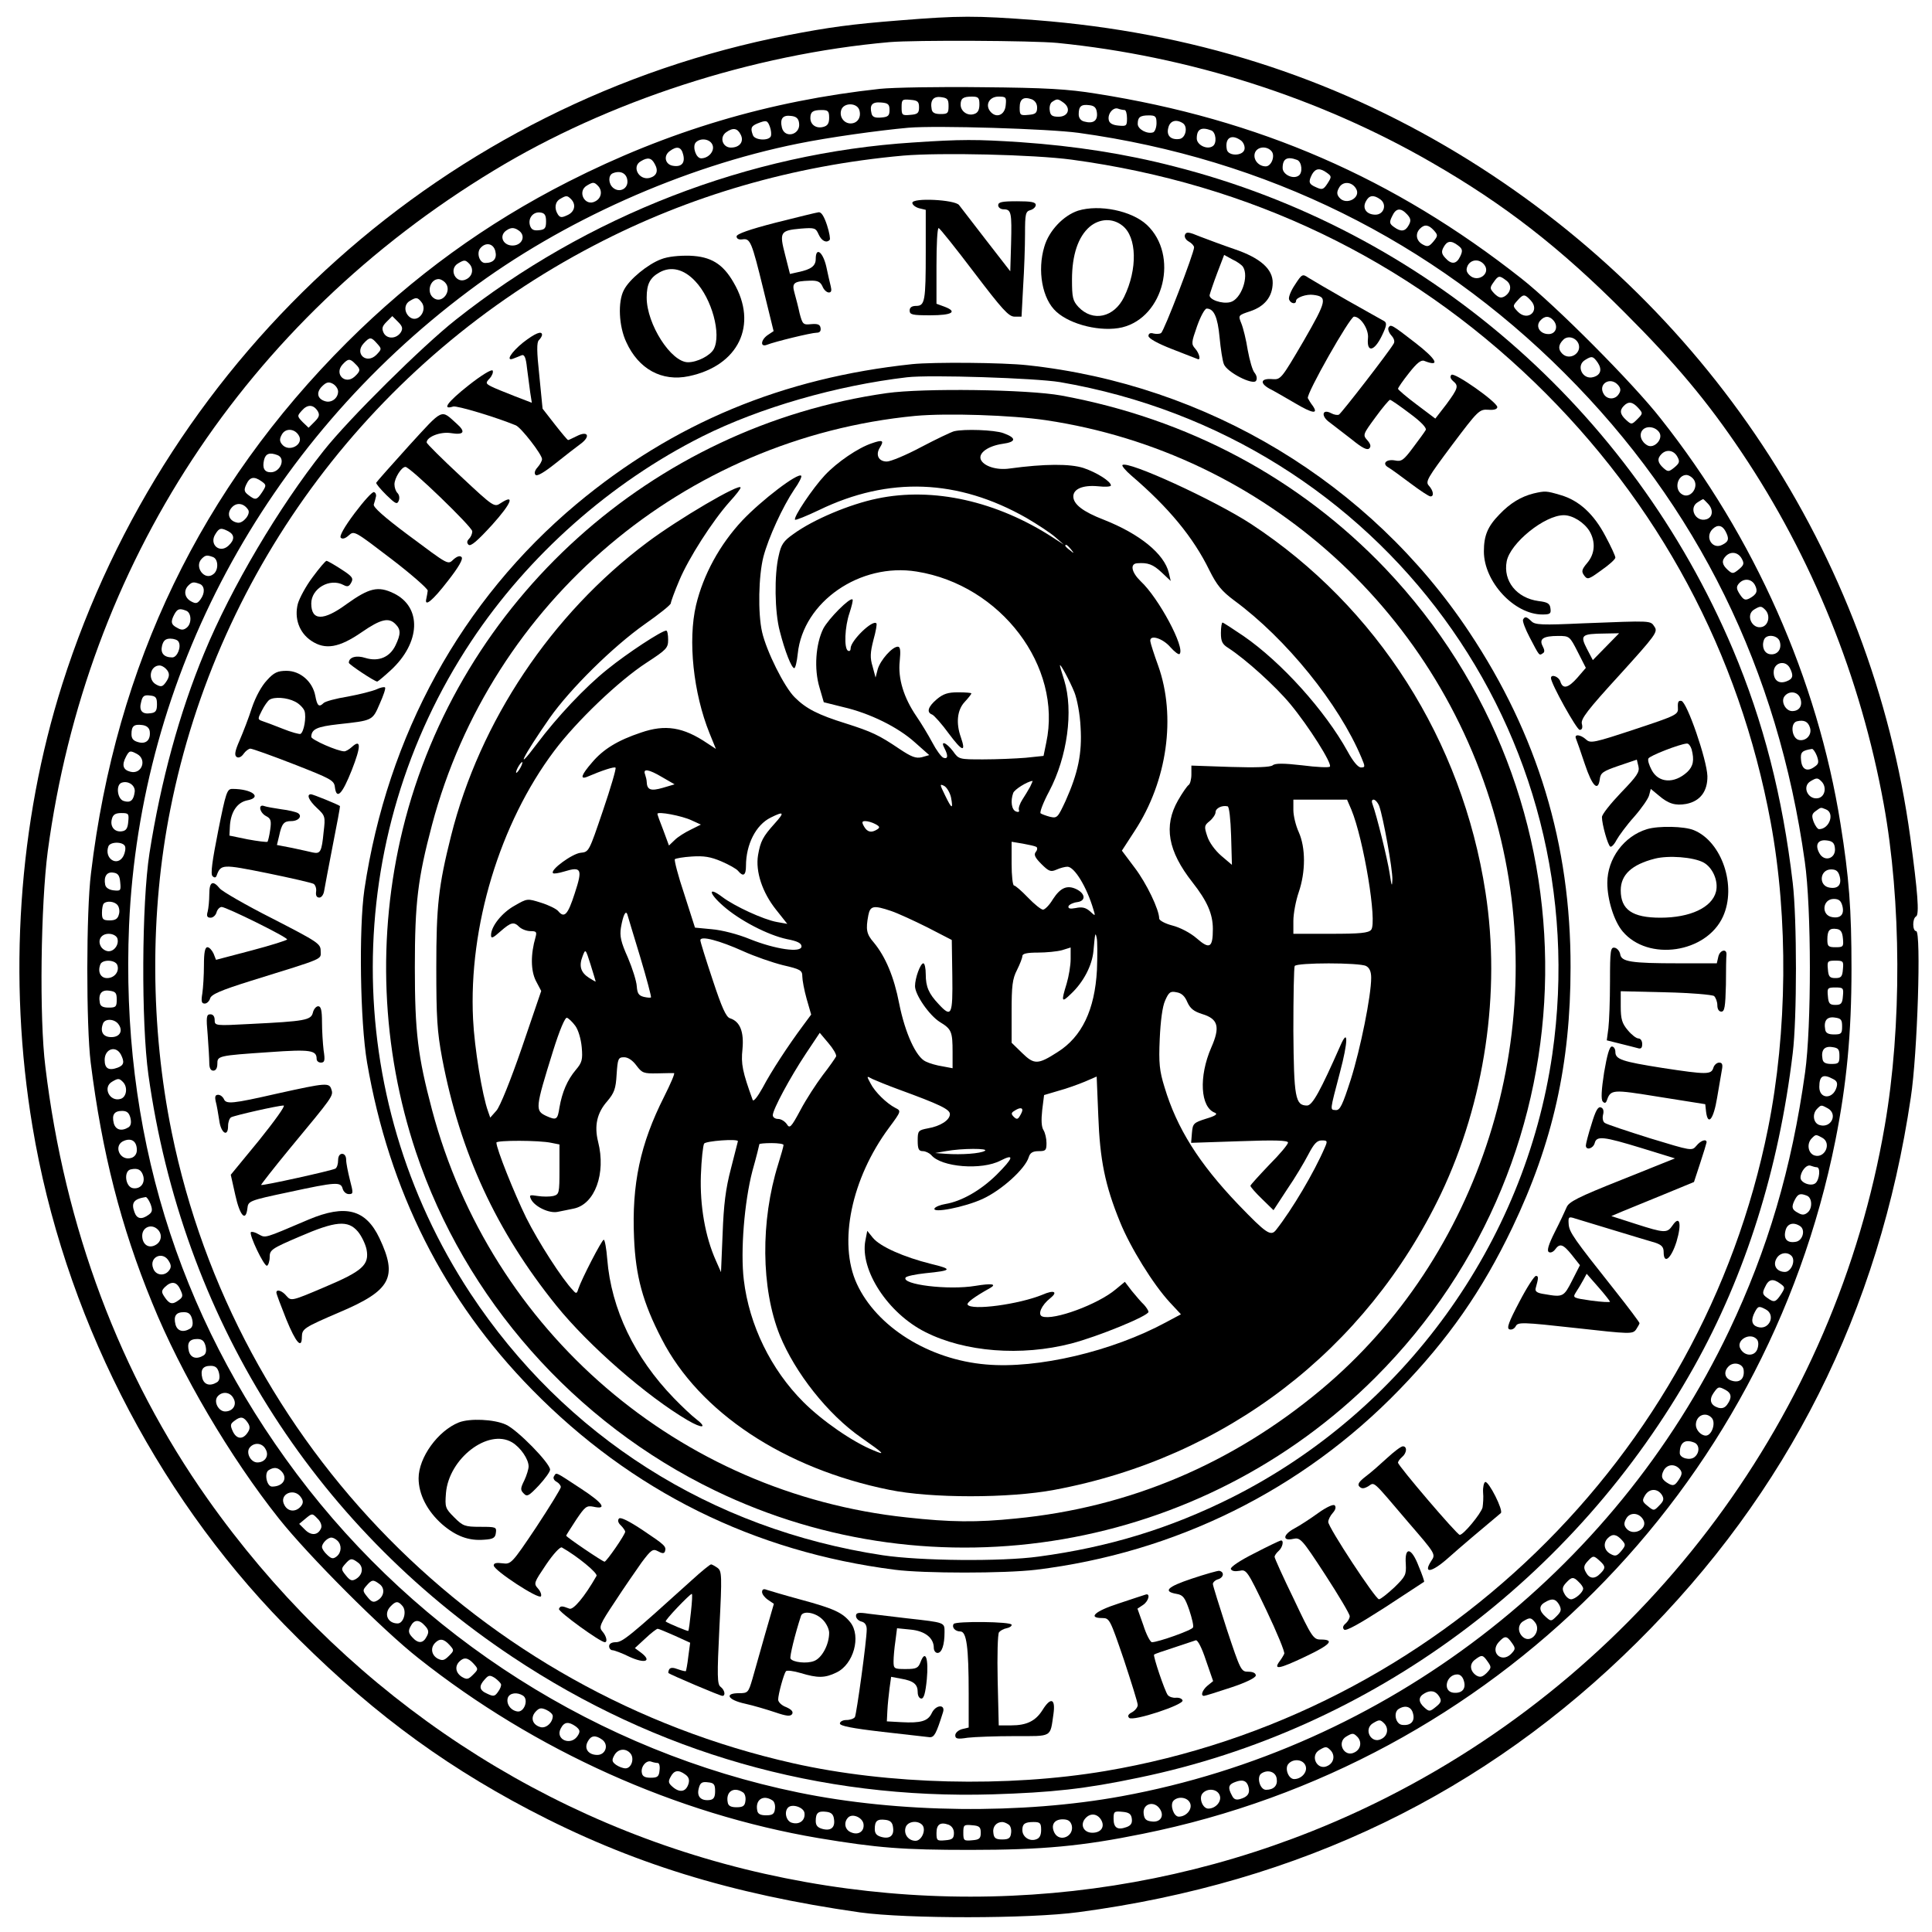 <?xml version="1.0" standalone="no"?>
<!DOCTYPE svg PUBLIC "-//W3C//DTD SVG 20010904//EN"
 "http://www.w3.org/TR/2001/REC-SVG-20010904/DTD/svg10.dtd">
<svg version="1.0" xmlns="http://www.w3.org/2000/svg"
 width="720pt" height="720pt" viewBox="0 0 720 720"
 preserveAspectRatio="xMidYMid meet">
<g transform="translate(0,720) scale(0.1,-0.1)"
fill="#000000" stroke="none">
<path d="M3352 7124 c-179 -14 -265 -26 -415 -55 -1271 -248 -2311 -1178
-2705 -2419 -164 -517 -203 -1097 -111 -1648 115 -691 452 -1358 938 -1856
295 -302 570 -510 912 -690 379 -199 751 -314 1234 -383 174 -24 630 -24 815
1 825 110 1514 443 2081 1006 563 558 902 1233 1020 2030 25 162 39 620 20
620 -14 0 -15 47 0 55 12 8 6 89 -22 295 -145 1057 -762 1990 -1687 2549 -476
287 -993 451 -1572 496 -225 17 -285 17 -508 -1z m589 -84 c490 -49 976 -204
1395 -446 271 -156 478 -317 719 -559 190 -190 308 -331 435 -520 264 -393
444 -840 530 -1311 66 -362 68 -830 4 -1199 -184 -1073 -875 -2006 -1853
-2502 -739 -375 -1586 -469 -2398 -268 -805 200 -1511 687 -2000 1380 -326
462 -532 1010 -604 1610 -23 182 -17 605 9 803 144 1070 738 1977 1663 2537
425 258 963 433 1474 478 94 8 532 6 626 -3z"/>
<path d="M3280 6869 c-414 -45 -790 -157 -1162 -346 -307 -156 -577 -352 -824
-598 -544 -543 -862 -1201 -955 -1980 -18 -143 -18 -568 -1 -705 42 -334 112
-610 229 -895 107 -264 291 -576 473 -805 108 -136 386 -415 520 -520 434
-344 960 -580 1490 -670 222 -37 315 -44 565 -44 270 0 418 14 644 60 1304
263 2320 1280 2581 2584 42 211 60 399 60 639 0 223 -9 342 -41 541 -86 539
-320 1068 -670 1510 -103 132 -393 423 -519 522 -474 374 -980 594 -1585 689
-104 17 -189 22 -425 24 -162 2 -333 -1 -380 -6z m255 -64 c0 -27 -3 -30 -30
-30 -21 0 -31 5 -33 18 -6 33 6 49 35 45 24 -3 28 -8 28 -33z m115 6 c0 -21
-6 -32 -20 -36 -24 -8 -50 10 -50 35 0 23 9 30 42 30 24 0 28 -4 28 -29z m98
-3 c-3 -37 -35 -50 -57 -24 -21 25 -4 56 30 56 28 0 30 -2 27 -32z m117 -9 c0
-20 -6 -25 -32 -27 -31 -3 -33 -1 -33 27 0 32 14 42 45 31 12 -5 20 -16 20
-31z m-440 1 c0 -21 -5 -26 -32 -28 -31 -3 -33 -1 -33 28 0 29 2 31 33 28 27
-2 32 -7 32 -28z m539 17 c28 -21 17 -52 -19 -52 -24 0 -31 5 -33 24 -2 13 2
28 10 32 18 12 21 11 42 -4z m-649 -27 c0 -21 -5 -26 -31 -28 -23 -2 -33 2
-36 15 -8 32 2 44 36 41 26 -2 31 -7 31 -28z m-112 -2 c7 -26 -8 -48 -33 -48
-25 0 -43 25 -35 50 9 29 61 28 68 -2z m885 -9 c3 -29 -14 -41 -47 -32 -13 3
-21 13 -21 27 0 30 9 38 40 34 19 -2 26 -10 28 -29z m103 11 c5 0 9 -14 9 -31
0 -28 -2 -30 -32 -27 -22 2 -34 9 -36 21 -5 23 17 49 35 42 8 -3 19 -5 24 -5z
m-1101 -29 c0 -21 -6 -30 -22 -34 -26 -7 -48 8 -48 33 0 23 9 30 42 30 24 0
28 -4 28 -29z m-112 -20 c6 -43 -53 -59 -64 -17 -8 34 3 48 34 44 20 -2 28
-10 30 -27z m1332 0 c0 -16 -6 -31 -12 -34 -22 -8 -58 11 -58 31 0 25 8 32 42
32 24 0 28 -4 28 -29z m-1441 -13 c5 -13 6 -29 4 -35 -7 -19 -60 -16 -67 3
-10 26 -7 34 17 44 33 13 37 12 46 -12z m1539 13 c20 -13 11 -56 -13 -59 -32
-4 -49 13 -41 42 6 26 29 33 54 17z m-389 -36 c701 -97 1318 -402 1811 -895
496 -495 796 -1106 896 -1821 25 -174 25 -615 1 -786 -50 -358 -139 -659 -283
-962 -430 -903 -1281 -1555 -2264 -1735 -371 -68 -832 -63 -1205 14 -741 152
-1413 579 -1869 1187 -447 596 -657 1284 -625 2045 41 928 503 1793 1266 2364
348 261 800 463 1228 549 113 23 299 49 410 59 107 9 524 -4 634 -19z m-1259
-6 c14 -26 -3 -49 -36 -49 -31 0 -44 38 -18 57 25 18 42 16 54 -8z m1754 15
c18 -7 22 -49 5 -59 -21 -14 -59 5 -59 29 0 35 17 44 54 30z m110 -37 c10 -7
16 -22 14 -33 -5 -26 -61 -27 -66 -1 -8 43 17 59 52 34z m-1968 -19 c7 -22
-16 -48 -43 -48 -19 0 -33 42 -21 58 17 20 56 15 64 -10z m-110 -34 c8 -31 -6
-47 -37 -42 -30 4 -38 37 -13 55 27 20 43 16 50 -13z m2193 12 c14 -17 -1 -56
-22 -56 -26 0 -47 24 -41 48 7 26 45 30 63 8z m-2299 -47 c15 -26 7 -45 -19
-52 -40 -10 -68 42 -33 62 26 16 40 13 52 -10z m2394 15 c18 -7 22 -49 5 -59
-21 -14 -59 5 -59 29 0 35 17 44 54 30z m111 -48 c18 -13 18 -15 2 -40 -15
-23 -20 -24 -42 -14 -28 12 -30 20 -15 49 13 22 29 24 55 5z m-2607 -28 c4
-31 -29 -48 -53 -28 -18 15 -19 46 -2 54 28 12 52 1 55 -26z m-110 -20 c18
-18 14 -46 -9 -58 -39 -22 -70 37 -31 59 22 13 26 13 40 -1z m2825 -10 c22
-34 -36 -66 -62 -34 -9 11 -10 20 -1 36 13 25 47 24 63 -2z m-2925 -40 c20
-20 14 -48 -14 -60 -21 -10 -27 -9 -35 3 -14 22 -11 47 9 58 22 13 26 13 40
-1z m3016 -1 c26 -19 13 -57 -18 -57 -33 0 -50 23 -36 49 12 24 29 26 54 8z
m100 -56 c14 -15 15 -24 6 -40 -13 -24 -29 -26 -55 -7 -17 12 -18 18 -7 40 14
31 32 33 56 7z m-3209 -26 c0 -25 -4 -31 -27 -33 -19 -2 -28 2 -33 18 -8 27
12 52 39 48 16 -2 21 -10 21 -33z m3309 -34 c15 -17 15 -20 -2 -41 -16 -19
-22 -21 -40 -11 -24 13 -29 40 -10 59 17 17 32 15 52 -7z m-3403 -7 c17 -21 0
-49 -31 -49 -31 0 -48 28 -31 49 8 9 21 16 31 16 10 0 23 -7 31 -16z m3493
-49 c16 -12 18 -19 8 -40 -14 -30 -33 -32 -56 -6 -14 15 -15 24 -6 40 13 24
28 26 54 6z m-3588 -21 c7 -28 -7 -44 -38 -44 -21 0 -33 37 -18 55 20 24 49
18 56 -11z m-98 -46 c18 -18 14 -46 -9 -58 -39 -22 -70 37 -31 59 22 13 26 13
40 -1z m3783 -4 c27 -33 -24 -70 -55 -39 -12 12 -13 21 -6 36 13 23 43 25 61
3z m82 -59 c22 -16 19 -43 -5 -59 -14 -8 -22 -6 -38 9 -18 19 -19 22 -4 43 18
26 22 26 47 7z m-3955 -7 c30 -30 -11 -85 -44 -57 -25 21 -11 69 21 69 6 0 16
-5 23 -12z m4047 -68 c35 -38 -11 -79 -48 -42 -20 21 -20 22 -2 42 22 25 27
25 50 0z m-4135 -5 c26 -31 -13 -82 -44 -56 -21 18 -20 48 2 60 23 14 28 13
42 -4z m-76 -113 c-16 -25 -51 -27 -64 -3 -8 17 -6 25 11 42 l21 21 21 -21
c17 -17 19 -25 11 -39z m4296 43 c18 -22 8 -50 -19 -50 -32 0 -49 28 -32 49
17 20 35 20 51 1z m93 -87 c12 -35 -34 -63 -61 -36 -16 16 -15 33 4 52 17 17
48 8 57 -16z m-4478 2 c18 -20 18 -21 -2 -42 -37 -37 -83 4 -48 42 23 25 28
25 50 0z m4549 -71 c17 -25 12 -46 -15 -54 -41 -13 -68 43 -31 64 24 15 29 14
46 -10z m-4630 -5 c21 -20 20 -27 -3 -48 -35 -31 -76 10 -45 45 21 23 28 24
48 3z m-64 -103 c0 -25 -25 -44 -49 -36 -29 9 -33 33 -11 55 16 16 25 18 40
10 11 -6 20 -19 20 -29z m4771 23 c9 -11 10 -20 2 -32 -13 -22 -43 -22 -56 -1
-24 38 25 68 54 33z m74 -84 c18 -20 18 -21 -3 -42 -21 -21 -22 -21 -42 -3
-23 21 -25 36 -8 53 17 17 32 15 53 -8z m-4921 -12 c8 -14 6 -22 -12 -40 l-22
-22 -22 21 c-21 22 -21 23 -3 43 21 24 43 23 59 -2z m5000 -80 c15 -24 -19
-61 -44 -48 -24 13 -33 40 -19 57 15 18 49 13 63 -9z m-5071 -10 c22 -34 -36
-66 -62 -34 -9 11 -10 20 -1 36 13 25 47 24 63 -2z m5138 -80 c10 -18 8 -24
-11 -40 -21 -17 -24 -17 -41 -2 -22 20 -24 35 -7 52 19 19 46 14 59 -10z
m-5217 6 c32 -12 11 -64 -25 -64 -24 0 -32 16 -25 46 6 24 21 29 50 18z m5274
-86 c30 -30 -11 -85 -44 -57 -25 21 -11 69 21 69 6 0 16 -5 23 -12z m-5333
-12 c18 -13 18 -15 2 -40 -20 -30 -25 -31 -51 -11 -16 12 -18 19 -8 40 13 28
29 31 57 11z m5389 -82 c22 -22 20 -51 -4 -59 -41 -13 -69 43 -32 64 9 6 18
11 19 11 1 0 9 -7 17 -16z m-5439 -24 c10 -16 -19 -51 -39 -48 -32 5 -43 34
-22 57 18 20 45 16 61 -9z m5505 -79 c15 -28 13 -39 -11 -51 -37 -20 -67 28
-37 58 18 18 36 15 48 -7z m-5579 -1 c24 -13 24 -32 0 -54 -33 -30 -73 6 -48
44 14 23 21 24 48 10z m5640 -102 c10 -18 8 -24 -11 -40 -21 -17 -24 -17 -41
-2 -22 20 -24 35 -7 52 19 19 46 14 59 -10z m-5697 6 c20 -8 21 -48 2 -63 -33
-28 -74 27 -44 57 14 14 20 14 42 6z m5746 -104 c12 -23 7 -35 -20 -50 -16 -8
-22 -6 -36 15 -13 20 -14 28 -4 40 18 21 47 19 60 -5z m-5796 4 c19 -7 21 -34
3 -58 -11 -15 -17 -17 -35 -7 -24 13 -29 40 -10 59 14 14 20 14 42 6z m5834
-96 c20 -20 14 -56 -10 -64 -38 -12 -65 45 -30 65 22 13 26 13 40 -1z m-5884
-4 c20 -8 21 -48 2 -63 -11 -9 -20 -10 -35 -1 -24 12 -26 23 -11 51 11 20 19
23 44 13z m5939 -116 c8 -28 -10 -50 -37 -46 -21 3 -32 28 -22 54 9 23 53 17
59 -8z m-5968 1 c12 -18 -4 -59 -23 -59 -31 0 -45 16 -38 44 5 19 13 26 31 26
13 0 27 -5 30 -11z m6005 -98 c15 -29 12 -41 -12 -50 -28 -11 -48 3 -48 34 0
36 43 47 60 16z m-6052 -3 c16 -16 15 -30 -1 -52 -11 -15 -17 -17 -35 -7 -33
18 -23 71 13 71 6 0 16 -5 23 -12z m6091 -110 c10 -27 -3 -48 -30 -48 -25 0
-44 37 -28 56 17 21 49 17 58 -8z m-6124 -23 c0 -24 -5 -31 -24 -33 -31 -5
-44 10 -35 42 5 22 11 27 33 24 22 -2 26 -8 26 -33z m6160 -86 c9 -26 -13 -51
-39 -47 -29 4 -36 64 -9 70 26 6 41 -1 48 -23z m-6187 -14 c4 -32 -13 -49 -42
-41 -19 5 -26 13 -26 30 0 30 9 38 40 34 16 -2 26 -10 28 -23z m6213 -92 c8
-23 7 -30 -8 -40 -28 -21 -48 -11 -51 24 -3 30 3 36 41 42 4 0 12 -11 18 -26z
m-6260 7 c38 -21 17 -77 -25 -66 -28 7 -33 25 -16 57 12 22 15 23 41 9z m6277
-102 c20 -20 14 -55 -10 -62 -39 -10 -65 43 -30 63 22 13 26 13 40 -1z m-6286
-39 c-4 -32 -16 -42 -41 -34 -24 7 -30 60 -8 68 25 9 52 -10 49 -34z m6302
-65 c35 -13 14 -74 -25 -74 -5 0 -14 12 -20 27 -8 22 -7 30 7 40 21 15 18 15
38 7z m-6326 -46 c-2 -25 -8 -34 -24 -36 -27 -4 -45 18 -37 46 4 16 13 22 35
22 27 0 29 -2 26 -32z m6360 -97 c6 -40 -39 -56 -58 -20 -17 31 -5 51 27 47
21 -2 29 -9 31 -27z m-6372 5 c3 -8 0 -24 -6 -36 -22 -42 -73 -10 -56 36 7 18
55 18 62 0z m6390 -112 c8 -31 -6 -47 -37 -42 -43 6 -38 68 5 68 19 0 27 -7
32 -26z m-6408 -22 c3 -31 2 -33 -25 -30 -17 2 -29 10 -31 21 -6 30 6 49 30
45 18 -2 24 -11 26 -36z m6418 -88 c8 -31 -6 -47 -37 -42 -43 6 -38 68 5 68
19 0 27 -7 32 -26z m-6428 3 c6 -7 9 -23 5 -35 -4 -16 -13 -22 -34 -22 -25 0
-29 4 -29 28 0 16 3 32 7 35 11 11 40 8 51 -6z m6430 -124 c3 -31 1 -33 -27
-33 -27 0 -31 3 -31 28 0 35 8 44 35 40 15 -2 21 -12 23 -35z m-6431 1 c8 -22
-10 -49 -32 -49 -10 0 -22 7 -28 16 -15 24 -1 49 28 49 15 0 28 -7 32 -16z m0
-100 c9 -24 -10 -49 -38 -49 -24 0 -36 23 -25 51 7 19 55 18 63 -2z m6431 -16
c-2 -28 -7 -33 -28 -33 -21 0 -26 5 -28 33 -3 30 -1 32 28 32 29 0 31 -2 28
-32z m0 -100 c-2 -28 -7 -33 -28 -33 -21 0 -26 5 -28 33 -3 30 -1 32 28 32 29
0 31 -2 28 -32z m-6433 -13 c0 -27 -3 -30 -30 -30 -21 0 -31 5 -33 18 -6 33 6
49 35 45 24 -3 28 -8 28 -33z m6430 -100 c0 -27 -3 -30 -30 -30 -21 0 -31 5
-33 18 -6 33 6 49 35 45 24 -3 28 -8 28 -33z m-6425 10 c20 -25 8 -50 -25 -50
-31 0 -43 20 -31 51 7 18 40 18 56 -1z m6415 -120 c0 -27 -3 -30 -30 -30 -21
0 -31 5 -33 18 -6 33 6 49 35 45 24 -3 28 -8 28 -33z m-6405 6 c15 -29 12 -41
-12 -50 -33 -12 -48 -3 -48 29 0 41 41 55 60 21z m6381 -92 c15 -7 18 -16 13
-32 -14 -45 -64 -43 -64 2 0 42 14 50 51 30z m-6373 -11 c19 -19 14 -56 -8
-63 -41 -13 -69 43 -32 64 22 13 26 13 40 -1z m6353 -98 c39 -21 14 -75 -29
-63 -24 6 -30 41 -10 61 15 15 15 15 39 2z m-6325 -36 c4 -17 2 -29 -7 -35
-26 -16 -48 -10 -55 15 -8 32 2 46 31 46 18 0 26 -7 31 -26z m6305 -74 c36
-20 10 -78 -29 -66 -24 8 -30 44 -10 64 15 15 15 15 39 2z m-6281 -46 c0 -14
-8 -25 -20 -29 -44 -14 -70 48 -27 64 28 11 47 -3 47 -35z m6261 -64 c14 0 10
-46 -5 -59 -16 -14 -56 1 -56 20 0 23 22 50 37 45 8 -3 19 -6 24 -6z m-6237
-33 c7 -27 -11 -49 -38 -45 -29 4 -36 64 -9 70 27 6 40 -1 47 -25z m6200 -73
c20 -8 21 -48 2 -63 -11 -9 -20 -10 -35 -1 -24 12 -26 23 -11 51 11 20 19 23
44 13z m-6173 -31 c8 -22 7 -30 -7 -40 -26 -19 -44 -16 -53 10 -13 35 -2 49
42 56 4 0 12 -11 18 -26z m6147 -82 c22 -14 10 -56 -17 -59 -31 -5 -45 11 -37
42 6 26 29 33 54 17z m-6120 -13 c18 -18 14 -46 -9 -58 -26 -14 -49 3 -49 35
0 32 35 46 58 23z m6090 -100 c14 -19 -4 -58 -26 -58 -30 0 -46 24 -32 49 12
23 42 28 58 9z m-6048 -19 c9 -15 8 -24 -1 -35 -17 -21 -49 -17 -58 9 -17 43
37 67 59 26z m6005 -83 c18 -13 18 -15 2 -40 -20 -30 -26 -31 -52 -12 -17 12
-18 18 -7 40 13 29 29 33 57 12z m-5963 -22 c11 -23 10 -28 -7 -40 -23 -17
-34 -14 -52 13 -12 18 -12 23 2 37 24 23 44 20 57 -10z m5909 -74 c38 -21 12
-79 -31 -65 -22 7 -26 26 -10 56 12 22 15 23 41 9z m-5865 -36 c4 -17 2 -29
-7 -35 -26 -16 -48 -10 -55 15 -8 32 2 46 31 46 18 0 26 -7 31 -26z m5832 -76
c6 -8 6 -22 1 -36 -10 -27 -46 -27 -62 0 -21 33 36 66 61 36z m-5782 -24 c4
-17 2 -29 -7 -35 -26 -16 -48 -10 -55 15 -8 32 2 46 31 46 18 0 26 -7 31 -26z
m5732 -89 c4 -32 -13 -49 -42 -41 -28 7 -35 33 -14 54 19 19 53 10 56 -13z
m-5682 -11 c4 -17 2 -29 -7 -35 -26 -16 -48 -10 -55 15 -8 32 2 46 31 46 18 0
26 -7 31 -26z m5615 -64 c22 -12 24 -29 6 -54 -9 -13 -20 -16 -34 -12 -28 9
-35 29 -17 55 17 24 19 25 45 11z m-5561 -31 c14 -24 -2 -49 -31 -49 -25 0
-44 37 -28 56 17 20 47 17 59 -7z m5510 -74 c15 -19 -1 -65 -23 -65 -18 0 -37
21 -37 40 0 36 38 51 60 25z m-5456 -18 c8 -12 8 -22 0 -34 -18 -29 -42 -27
-56 2 -11 24 -10 29 7 41 22 17 34 14 49 -9z m5390 -73 c20 -8 21 -38 1 -54
-17 -14 -55 -4 -55 15 0 39 19 53 54 39z m-5324 -25 c14 -24 -2 -49 -31 -49
-25 0 -44 37 -28 56 17 20 47 17 59 -7z m5270 -74 c10 -12 9 -20 -4 -40 -14
-21 -20 -23 -36 -15 -27 15 -32 27 -20 50 13 24 42 26 60 5z m-5212 -7 c26
-26 8 -58 -34 -58 -20 0 -30 50 -13 61 19 12 33 11 47 -3z m5146 -90 c8 -14 6
-22 -10 -38 -20 -21 -21 -21 -44 -2 -20 16 -21 20 -9 40 16 26 47 26 63 0z
m-5071 -10 c8 -12 7 -21 -2 -32 -19 -22 -48 -20 -61 5 -23 41 38 68 63 27z
m74 -112 c-11 -28 -37 -30 -60 -7 l-22 22 24 20 c24 20 25 20 44 0 12 -11 17
-26 14 -35z m4926 32 c22 -34 -36 -66 -62 -34 -9 11 -10 20 -1 36 13 25 47 24
63 -2z m-79 -77 c15 -17 15 -20 -2 -41 -16 -19 -22 -21 -40 -11 -24 13 -29 40
-10 59 17 17 32 15 52 -7z m-4786 -3 c16 -16 15 -43 -3 -58 -13 -10 -19 -10
-35 5 -11 10 -20 23 -20 30 0 14 21 35 35 35 6 0 16 -5 23 -12z m4704 -75 c22
-20 22 -27 2 -47 -21 -22 -41 -20 -54 5 -9 16 -8 25 6 40 21 23 23 23 46 2z
m-4628 -6 c22 -16 18 -46 -7 -61 -15 -9 -22 -7 -38 13 -18 22 -18 25 -3 42 20
23 25 23 48 6z m4550 -73 c9 -8 16 -19 16 -24 0 -14 -30 -40 -45 -40 -8 0 -19
9 -25 21 -9 16 -8 25 6 40 21 23 28 24 48 3z m-4470 -7 c22 -16 18 -46 -7 -61
-15 -9 -22 -7 -38 13 -18 22 -18 25 -3 42 20 23 25 23 48 6z m4397 -78 c9 -18
7 -25 -10 -42 -20 -20 -21 -20 -41 -2 -25 22 -26 41 -2 54 26 16 40 13 53 -10z
m-4311 -4 c17 -20 4 -65 -18 -65 -38 0 -53 37 -26 64 19 20 28 20 44 1z m4220
-60 c26 -31 -13 -82 -44 -56 -21 18 -20 48 2 60 23 14 28 13 42 -4z m-4136
-14 c14 -15 15 -24 6 -40 -13 -26 -32 -27 -54 -2 -14 15 -15 24 -6 40 13 26
32 27 54 2z m4050 -63 c15 -21 14 -24 -3 -42 -36 -35 -79 7 -46 44 23 25 30
25 49 -2z m-3959 -8 c18 -20 18 -21 -2 -41 -17 -17 -24 -19 -42 -10 -23 13
-28 40 -9 59 17 17 32 15 53 -8z m3869 -62 c15 -21 14 -24 -4 -43 -16 -15 -24
-17 -38 -9 -24 16 -27 43 -5 59 25 19 29 19 47 -7z m-3779 -8 c18 -20 18 -21
-2 -41 -18 -18 -23 -19 -42 -8 -23 15 -27 39 -9 57 17 17 32 15 53 -8z m102
-76 c2 -6 -3 -18 -11 -29 -12 -17 -17 -18 -40 -7 -30 13 -33 28 -9 54 14 16
19 16 37 5 11 -8 21 -18 23 -23z m3589 10 c8 -29 -9 -46 -41 -42 -40 6 -25 68
16 68 12 0 21 -10 25 -26z m-92 -57 c9 -15 7 -22 -13 -38 -22 -18 -25 -18 -42
-3 -24 21 -24 40 -1 53 23 14 43 10 56 -12z m-3415 4 c22 -14 5 -63 -21 -59
-26 4 -43 30 -35 52 7 17 34 21 56 7z m111 -76 c0 -25 -26 -48 -47 -41 -29 9
-37 35 -17 57 13 14 20 16 40 7 13 -6 24 -16 24 -23z m3206 9 c8 -29 -9 -46
-41 -42 -24 3 -33 46 -13 59 25 16 48 9 54 -17z m-108 -36 c18 -18 14 -46 -9
-58 -39 -22 -70 37 -31 59 22 13 26 13 40 -1z m-3012 -12 c15 -12 17 -18 8
-33 -25 -42 -87 -16 -64 26 13 25 29 26 56 7z m2912 -38 c18 -18 14 -46 -9
-58 -39 -22 -70 37 -31 59 22 13 26 13 40 -1z m-2814 -11 c26 -19 13 -57 -18
-57 -33 0 -50 23 -36 49 12 24 29 26 54 8z m2714 -39 c18 -18 14 -46 -9 -58
-39 -22 -70 37 -31 59 22 13 26 13 40 -1z m-2608 -13 c15 -19 3 -55 -19 -55
-9 0 -25 6 -35 13 -15 11 -17 17 -7 35 13 25 43 29 61 7z m101 -35 c6 0 9 -12
7 -27 -2 -24 -8 -28 -33 -28 -21 0 -31 5 -33 18 -5 23 17 49 35 42 8 -3 19 -5
24 -5z m2415 -12 c7 -22 -16 -48 -43 -48 -21 0 -36 39 -22 56 18 22 57 18 65
-8z m-2312 -31 c13 -9 16 -20 12 -34 -9 -30 -31 -35 -57 -14 -18 15 -20 21
-10 39 13 25 29 28 55 9z m2204 -16 c4 -25 -11 -41 -40 -41 -23 0 -36 49 -17
61 24 16 54 6 57 -20z m-105 -31 c6 -23 -3 -36 -30 -44 -16 -5 -25 -2 -32 13
-16 29 -13 41 12 50 28 11 44 5 50 -19z m-1988 -15 c0 -22 -5 -31 -20 -33 -33
-4 -49 13 -41 43 5 21 12 26 34 23 23 -2 27 -8 27 -33z m103 -4 c8 -4 12 -19
10 -32 -2 -19 -9 -24 -33 -24 -21 0 -31 5 -33 18 -8 40 22 60 56 38z m1778
-13 c7 -22 -16 -48 -43 -48 -21 0 -36 39 -22 56 18 22 57 18 65 -8z m-1668
-17 c8 -4 12 -19 10 -32 -2 -19 -9 -24 -33 -24 -21 0 -31 5 -33 18 -8 40 22
60 56 38z m1558 -13 c7 -22 -16 -48 -43 -48 -19 0 -33 42 -21 58 17 20 56 15
64 -10z m-113 -20 c17 -26 1 -50 -30 -46 -22 2 -29 9 -31 30 -4 37 40 49 61
16z m-1325 -14 c4 -27 -18 -45 -46 -37 -22 5 -31 41 -15 57 15 15 58 1 61 -20z
m110 -23 c5 -31 -11 -45 -42 -37 -19 5 -26 13 -26 30 0 30 9 38 40 34 18 -2
26 -10 28 -27z m1110 1 c2 -16 -3 -25 -20 -31 -33 -12 -48 -3 -48 31 0 27 2
29 33 26 24 -2 33 -8 35 -26z m-1000 -19 c4 -27 -18 -43 -45 -32 -25 9 -30 38
-12 56 16 16 53 0 57 -24z m885 16 c16 -26 1 -49 -32 -49 -34 0 -48 32 -24 56
18 18 42 15 56 -7z m-775 -28 c5 -31 -11 -45 -42 -37 -19 5 -26 13 -26 30 0
30 9 38 40 34 18 -2 26 -10 28 -27z m666 7 c10 -41 -44 -65 -64 -29 -15 29 -2
51 30 51 20 0 29 -6 34 -22z m-556 0 c14 -19 -4 -58 -26 -58 -27 0 -45 25 -37
50 7 23 46 28 63 8z m117 -29 c0 -20 -6 -25 -32 -27 -31 -3 -33 -1 -33 27 0
32 14 42 45 31 12 -5 20 -16 20 -31z m203 32 c8 -4 12 -19 10 -32 -2 -19 -9
-24 -33 -24 -24 0 -31 5 -33 24 -4 23 11 41 33 41 6 0 16 -4 23 -9z m122 -20
c0 -21 -6 -32 -20 -36 -24 -8 -50 10 -50 35 0 23 9 30 42 30 24 0 28 -4 28
-29z m-225 -11 c0 -21 -5 -26 -32 -28 -31 -3 -33 -1 -33 28 0 29 2 31 33 28
27 -2 32 -7 32 -28z"/>
<path d="M3403 6669 c-611 -39 -1214 -272 -1705 -661 -123 -97 -398 -369 -492
-488 -166 -209 -344 -509 -445 -754 -92 -221 -162 -478 -204 -746 -29 -187
-31 -630 -4 -825 126 -900 609 -1672 1357 -2170 536 -357 1144 -531 1789 -512
222 7 344 20 544 62 868 179 1627 740 2070 1531 192 343 316 736 368 1169 16
129 16 500 0 635 -38 322 -109 600 -223 870 -380 897 -1150 1563 -2083 1800
-182 47 -370 76 -570 90 -166 11 -223 11 -402 -1z m591 -64 c665 -90 1250
-371 1725 -830 463 -448 763 -1008 880 -1640 66 -358 62 -781 -10 -1140 -246
-1227 -1235 -2186 -2469 -2395 -368 -62 -810 -51 -1165 29 -1168 263 -2077
1186 -2315 2351 -80 393 -82 819 -5 1205 179 901 760 1674 1580 2101 354 185
741 297 1150 334 140 12 487 4 629 -15z"/>
<path d="M3400 6444 c0 -7 11 -16 25 -20 l25 -6 0 -157 c0 -183 -3 -201 -36
-201 -16 0 -24 -6 -24 -17 0 -16 10 -18 77 -18 81 0 103 13 53 32 l-30 11 0
141 c0 78 3 141 8 141 4 0 63 -74 132 -165 105 -138 129 -165 151 -165 l26 0
6 113 c4 61 7 150 7 195 0 75 2 84 20 89 11 3 20 12 20 19 0 11 -17 14 -70 14
-56 0 -70 -3 -70 -15 0 -8 9 -15 20 -15 29 0 31 -12 28 -129 l-3 -102 -90 116
c-49 64 -95 123 -101 131 -16 20 -174 28 -174 8z"/>
<path d="M4018 6415 c-55 -18 -109 -75 -126 -134 -27 -89 -8 -196 45 -243 54
-49 168 -76 245 -58 156 38 212 269 92 382 -57 53 -177 77 -256 53z m165 -56
c54 -42 57 -162 6 -266 -37 -76 -116 -94 -170 -37 -21 23 -24 35 -24 102 0 92
23 160 66 197 37 31 86 33 122 4z"/>
<path d="M2890 6370 c-97 -25 -145 -42 -145 -51 0 -9 9 -13 22 -11 29 4 34 -7
78 -187 l38 -155 -21 -14 c-27 -18 -30 -47 -4 -37 30 12 166 45 185 45 12 0
17 6 15 18 -2 13 -11 16 -35 14 -30 -3 -32 -1 -43 40 -5 24 -14 58 -19 76 -11
38 -3 44 57 46 29 1 39 -4 47 -21 5 -13 16 -23 24 -23 9 0 11 7 7 23 -3 12
-11 46 -17 75 -13 54 -39 73 -39 27 0 -26 -17 -39 -65 -49 l-31 -7 -18 71
c-22 85 -19 91 58 98 52 4 56 3 67 -22 11 -24 29 -33 41 -20 3 3 -1 27 -10 55
-11 33 -21 49 -31 48 -9 -1 -81 -19 -161 -39z"/>
<path d="M4416 6325 c-3 -8 3 -19 14 -25 11 -6 20 -16 20 -22 0 -20 -112 -313
-123 -319 -5 -4 -18 -4 -28 -2 -12 4 -19 0 -19 -9 0 -9 34 -28 88 -49 48 -19
90 -35 95 -37 13 -6 7 21 -9 39 -15 17 -14 23 7 83 13 37 29 66 36 66 27 0 41
-32 48 -107 4 -43 11 -88 16 -100 11 -30 109 -80 120 -62 5 8 2 20 -5 29 -8 8
-19 47 -26 85 -6 39 -17 83 -24 100 -12 30 -12 30 33 45 54 18 83 54 84 105 1
52 -46 94 -144 127 -41 14 -97 35 -126 46 -43 18 -52 19 -57 7z m216 -119 c24
-36 -7 -122 -47 -132 -31 -8 -81 10 -77 27 2 8 14 44 28 81 l26 68 31 -17 c18
-8 35 -21 39 -27z"/>
<path d="M2464 6234 c-49 -18 -119 -75 -139 -115 -23 -43 -19 -135 9 -194 46
-101 133 -148 233 -127 186 39 259 192 167 349 -40 70 -85 97 -163 100 -40 1
-82 -3 -107 -13z m127 -82 c62 -65 98 -198 69 -253 -13 -24 -61 -49 -96 -49
-63 0 -154 142 -154 241 0 50 12 74 48 94 43 24 91 12 133 -33z"/>
<path d="M4826 6139 c-15 -22 -25 -47 -22 -55 6 -16 26 -19 26 -5 0 12 39 26
65 22 53 -7 50 -21 -37 -172 -82 -140 -85 -144 -115 -142 -44 4 -50 -14 -13
-35 18 -9 61 -34 97 -55 64 -38 88 -42 65 -9 -7 9 -15 22 -18 28 -7 15 157
304 172 304 25 0 56 -48 52 -81 -5 -54 23 -49 51 8 19 39 20 49 10 56 -8 4
-69 39 -137 77 -67 38 -133 77 -146 85 -22 15 -24 14 -50 -26z"/>
<path d="M5175 5980 c-4 -6 1 -20 10 -30 11 -12 14 -24 8 -32 -18 -31 -193
-257 -203 -263 -5 -3 -18 -1 -29 5 -34 18 -39 -11 -6 -34 16 -12 53 -41 83
-64 38 -31 57 -41 65 -33 7 7 5 16 -7 30 -18 20 -17 22 30 86 26 36 51 65 54
65 4 0 37 -23 74 -51 42 -31 64 -54 59 -62 -4 -7 -25 -36 -47 -65 -35 -47 -43
-53 -67 -48 -33 6 -50 -12 -25 -26 9 -5 46 -32 82 -59 36 -27 69 -49 75 -49
14 0 11 21 -6 40 -14 15 -5 29 86 151 97 129 102 134 135 132 21 -2 34 2 34
10 -1 19 -160 131 -171 120 -6 -6 -4 -14 6 -23 22 -18 19 -27 -25 -87 l-41
-53 -69 52 c-39 29 -70 56 -70 59 0 4 18 30 41 59 29 37 45 50 57 45 61 -24
47 5 -33 67 -89 69 -92 70 -100 58z"/>
<path d="M1950 5924 c-45 -36 -68 -73 -36 -60 9 3 22 9 30 12 10 4 16 -8 20
-48 4 -29 9 -70 12 -91 l6 -38 -65 25 c-36 14 -75 30 -87 36 -20 11 -21 13 -5
30 9 10 14 23 11 29 -4 6 -43 -18 -91 -56 -77 -61 -100 -92 -56 -78 14 4 157
-39 233 -70 20 -8 98 -109 98 -126 0 -7 -8 -21 -17 -31 -10 -11 -13 -22 -7
-28 6 -6 34 11 74 43 36 29 78 61 94 73 38 28 27 50 -14 29 -16 -8 -31 -15
-33 -15 -2 0 -24 26 -49 58 l-46 59 -12 122 c-10 92 -10 125 -2 133 7 7 12 16
12 20 0 17 -26 6 -70 -28z"/>
<path d="M3400 5843 c-483 -51 -890 -220 -1251 -521 -429 -359 -705 -861 -791
-1437 -21 -146 -16 -492 10 -645 82 -477 287 -885 615 -1219 371 -378 826
-604 1352 -671 108 -14 409 -14 526 0 518 63 992 297 1354 671 182 188 308
368 421 604 151 316 217 610 217 970 1 458 -123 867 -378 1250 -369 555 -975
922 -1647 994 -91 10 -348 12 -428 4z m550 -67 c1199 -206 2007 -1308 1835
-2505 -102 -705 -554 -1330 -1195 -1652 -230 -115 -458 -185 -720 -220 -138
-19 -440 -16 -580 5 -641 97 -1186 444 -1537 976 -486 739 -485 1694 3 2430
213 321 519 592 862 764 214 107 499 189 762 220 85 10 479 -3 570 -18z"/>
<path d="M3305 5735 c-875 -124 -1595 -773 -1804 -1625 -97 -397 -80 -816 49
-1203 183 -547 591 -1009 1115 -1262 821 -397 1813 -227 2461 422 829 829 845
2164 37 3014 -322 337 -735 558 -1208 645 -126 23 -515 28 -650 9z m593 -101
c817 -122 1481 -723 1687 -1528 195 -762 -68 -1590 -663 -2086 -331 -276 -714
-438 -1136 -479 -146 -15 -244 -14 -407 4 -848 90 -1549 692 -1769 1519 -53
200 -64 290 -64 531 0 241 11 331 64 531 221 832 941 1441 1800 1524 119 11
360 3 488 -16z"/>
<path d="M3556 5593 c-11 -3 -66 -29 -123 -59 -56 -30 -114 -54 -128 -54 -31
0 -43 25 -26 52 17 27 10 30 -30 16 -51 -17 -129 -70 -175 -119 -45 -48 -119
-158 -111 -166 3 -2 43 14 89 36 260 126 518 116 773 -29 41 -24 90 -56 108
-72 l32 -28 -40 26 c-209 136 -447 190 -656 146 -102 -21 -238 -78 -312 -132
-37 -26 -46 -39 -55 -81 -17 -71 -15 -210 4 -281 19 -75 44 -138 54 -138 4 0
10 24 13 54 20 193 232 340 443 306 314 -50 544 -354 483 -638 l-10 -49 -67
-7 c-37 -3 -108 -6 -158 -6 -89 0 -91 0 -112 30 -26 34 -49 42 -32 11 14 -27
13 -41 -4 -35 -8 3 -27 29 -41 56 -15 28 -42 73 -60 99 -47 69 -69 140 -62
205 4 40 2 54 -7 54 -21 0 -65 -50 -75 -84 l-8 -31 -11 41 c-10 32 -9 52 3 99
9 32 14 60 11 62 -14 15 -96 -65 -96 -93 0 -9 -4 -12 -10 -9 -15 9 -12 89 6
141 8 25 14 48 11 50 -9 9 -89 -71 -109 -109 -28 -57 -35 -149 -14 -219 l16
-55 72 -18 c100 -23 205 -75 268 -132 l53 -47 -28 -8 c-22 -5 -38 1 -83 31
-77 52 -103 64 -200 95 -103 32 -148 55 -190 97 -39 38 -106 173 -122 244 -16
70 -13 210 5 280 19 72 72 187 115 251 18 25 29 48 26 51 -12 13 -148 -91
-220 -167 -84 -90 -145 -202 -172 -315 -31 -132 -10 -328 50 -477 l24 -59 -32
21 c-90 61 -157 71 -247 40 -87 -29 -141 -62 -183 -112 -39 -45 -46 -64 -18
-53 56 24 102 39 106 34 3 -3 -18 -75 -47 -160 -52 -153 -52 -154 -83 -157
-31 -3 -115 -64 -103 -76 3 -3 21 0 41 6 65 20 70 10 40 -81 -26 -81 -39 -94
-62 -66 -7 8 -35 22 -64 31 -51 16 -51 16 -98 -11 -47 -26 -88 -77 -88 -110 0
-14 7 -11 35 14 40 35 50 37 71 16 9 -8 27 -15 41 -15 22 0 24 -3 19 -22 -19
-65 -18 -125 1 -163 l20 -38 -72 -211 c-42 -122 -82 -221 -95 -235 l-23 -26
-8 23 c-22 60 -51 238 -56 344 -17 345 100 730 302 999 83 111 241 262 344
329 75 49 81 55 81 86 0 19 -3 34 -7 34 -17 0 -145 -84 -219 -144 -84 -67
-188 -178 -263 -278 -87 -116 -51 -45 48 97 76 108 235 265 354 349 53 37 97
72 97 78 0 5 14 44 32 86 34 81 122 219 187 292 23 25 41 48 41 53 0 19 -232
-117 -349 -205 -356 -267 -623 -666 -730 -1093 -47 -187 -55 -262 -55 -490 0
-187 3 -238 22 -340 67 -351 201 -642 425 -920 120 -149 338 -339 490 -428 55
-32 75 -29 31 5 -16 12 -53 47 -83 78 -146 151 -233 331 -248 518 -3 39 -9 72
-13 72 -7 0 -83 -147 -95 -184 -5 -17 -8 -18 -19 -5 -41 42 -130 181 -175 271
-45 92 -111 257 -111 280 0 9 160 9 205 -1 l30 -6 0 -93 c0 -89 -1 -93 -23
-99 -13 -3 -39 -3 -58 0 -31 5 -33 4 -24 -14 15 -27 68 -52 99 -45 14 3 41 8
59 12 79 16 121 131 91 249 -15 60 -4 108 34 151 26 31 32 46 35 100 4 59 6
64 28 64 15 0 32 -12 46 -31 21 -28 27 -30 78 -29 30 1 58 1 62 1 4 -1 -13
-40 -37 -88 -89 -176 -121 -326 -112 -527 6 -141 32 -239 103 -376 140 -273
457 -483 848 -562 155 -32 447 -32 616 0 637 119 1161 520 1440 1103 163 343
224 750 166 1124 -87 566 -404 1064 -873 1372 -136 89 -461 238 -480 220 -3
-3 12 -21 33 -39 139 -119 231 -230 291 -353 28 -56 46 -78 93 -113 193 -142
390 -385 474 -586 14 -33 14 -36 -2 -36 -11 0 -30 23 -50 60 -84 152 -246 332
-388 430 -40 27 -75 50 -78 50 -3 0 -6 -17 -6 -39 0 -31 5 -42 28 -56 66 -43
175 -142 230 -208 69 -83 158 -224 148 -234 -3 -4 -50 -2 -103 5 -70 8 -101 8
-110 0 -9 -7 -61 -9 -158 -6 l-145 5 0 -33 c0 -18 -5 -36 -10 -39 -6 -4 -24
-30 -40 -58 -54 -95 -38 -188 54 -305 55 -70 76 -118 76 -174 0 -70 -12 -77
-60 -35 -24 21 -63 41 -91 48 -27 7 -49 19 -49 26 0 33 -47 131 -91 189 l-48
64 48 74 c121 185 155 426 87 616 -15 41 -28 82 -29 90 -4 27 46 12 75 -22 15
-17 31 -29 34 -25 22 22 -78 209 -145 271 -34 33 -41 65 -13 67 40 3 59 -4 91
-34 l34 -32 -7 30 c-17 71 -108 145 -242 198 -78 30 -114 58 -114 87 0 28 36
43 91 38 27 -3 49 -2 49 3 0 15 -52 48 -102 65 -50 16 -144 16 -276 -2 -48 -7
-97 9 -107 34 -9 24 27 50 81 58 52 7 53 22 3 40 -33 12 -146 16 -183 7z m435
-440 c13 -16 12 -17 -3 -4 -10 7 -18 15 -18 17 0 8 8 3 21 -13z m13 -533 c10
-25 21 -83 23 -130 6 -97 -9 -170 -56 -275 -29 -62 -31 -65 -58 -59 -15 4 -31
10 -35 13 -4 4 10 41 32 82 68 129 91 300 56 414 -9 28 -16 52 -16 55 0 11 37
-58 54 -100z m-2064 -280 c-6 -11 -13 -20 -16 -20 -2 0 0 9 6 20 6 11 13 20
16 20 2 0 0 -9 -6 -20z m529 -37 l45 -26 -44 -13 c-45 -13 -59 -8 -60 23 0 6
-3 18 -6 27 -9 23 13 20 65 -11z m1370 -35 c-7 -13 -20 -34 -29 -48 -9 -14
-15 -31 -13 -38 3 -7 -1 -10 -11 -6 -16 6 -21 39 -10 69 5 13 51 42 72 45 1 0
-3 -10 -9 -22z m-295 -39 c9 -47 3 -45 -22 7 -20 41 -21 44 -3 35 10 -6 21
-25 25 -42z m1492 -46 c46 -111 97 -420 74 -448 -10 -12 -41 -15 -151 -15
l-139 0 0 48 c0 27 9 75 20 107 26 76 26 166 0 224 -11 24 -20 61 -20 82 l0
39 100 0 100 0 16 -37z m104 13 c15 -42 50 -235 49 -274 -1 -29 -3 -25 -10 22
-8 54 -49 219 -64 259 -4 10 -3 17 4 17 6 0 16 -11 21 -24z m-552 -111 l3
-108 -40 34 c-23 20 -45 50 -52 73 -12 36 -11 40 9 56 12 10 22 25 22 33 0 15
24 27 45 22 6 -1 11 -48 13 -110z m-2011 58 l35 -16 -38 -19 c-21 -10 -48 -27
-59 -38 l-22 -21 -21 57 c-12 30 -22 58 -22 61 0 10 91 -7 127 -24z m310 -12
c-44 -49 -53 -66 -62 -118 -10 -61 16 -139 67 -203 l42 -53 -39 7 c-50 9 -158
59 -203 93 -54 41 -52 15 3 -33 61 -54 167 -109 238 -124 38 -7 54 -15 54 -27
0 -25 -97 -11 -192 27 -46 19 -106 34 -142 37 l-63 6 -40 125 c-23 68 -38 127
-35 130 3 3 31 8 63 10 45 3 70 -1 110 -18 28 -12 57 -28 63 -36 19 -23 29
-16 29 19 0 80 37 153 92 180 50 25 53 20 15 -22z m375 -2 c17 -9 18 -13 7
-20 -22 -14 -37 -10 -49 11 -9 16 -8 20 5 20 9 0 26 -5 37 -11z m600 -85 c5
-3 4 -12 -2 -19 -8 -10 -3 -21 21 -45 28 -28 35 -30 56 -21 13 6 32 11 41 11
26 0 72 -75 97 -160 8 -25 7 -25 -13 -6 -16 14 -30 17 -53 12 -22 -4 -29 -2
-27 7 3 6 17 13 32 15 33 4 32 31 -2 48 -35 17 -60 6 -88 -37 -13 -22 -30 -39
-37 -39 -7 0 -32 20 -56 45 -24 25 -47 45 -52 45 -5 0 -9 37 -9 81 l0 82 42
-7 c22 -4 45 -9 50 -12z m-541 -239 c24 -8 85 -36 135 -61 l91 -47 2 -133 c2
-148 -3 -158 -51 -106 -37 39 -48 65 -48 111 0 23 -4 41 -9 41 -11 0 -31 -55
-31 -85 0 -32 53 -109 93 -134 43 -26 47 -36 47 -112 l0 -60 -37 7 c-21 3 -49
11 -63 18 -36 16 -77 106 -99 216 -19 99 -51 175 -95 228 -27 31 -30 48 -20
101 7 36 20 38 85 16z m-935 -172 c24 -80 42 -148 40 -150 -2 -2 -14 -1 -27 2
-19 5 -24 13 -26 40 -1 18 -16 66 -33 106 -26 58 -31 80 -26 112 8 46 18 67
24 49 2 -6 23 -78 48 -159z m1702 -48 c-8 -148 -56 -249 -147 -306 -73 -47
-87 -47 -132 -3 l-39 38 0 116 c0 96 3 122 20 155 11 22 20 45 20 52 0 9 17
13 58 13 31 0 72 4 90 9 l32 10 0 -43 c0 -24 -7 -65 -15 -92 -21 -68 -19 -72
16 -38 47 44 79 106 84 160 6 68 7 72 12 49 3 -11 3 -65 1 -120z m-1318 70
c42 -19 108 -42 148 -52 65 -15 72 -19 72 -42 0 -13 7 -51 16 -83 l17 -59 -31
-42 c-55 -74 -118 -170 -150 -231 -19 -34 -34 -53 -37 -45 -38 105 -44 134
-38 189 6 65 -9 103 -46 115 -15 4 -31 40 -65 143 -25 75 -46 142 -46 148 0
18 71 -1 160 -41z m-550 -113 c0 -1 -11 5 -25 14 -31 20 -38 44 -24 80 11 29
11 29 30 -31 10 -33 19 -61 19 -63z m2871 58 c13 -7 19 -21 19 -44 0 -67 -40
-265 -76 -379 -31 -96 -40 -115 -56 -114 -22 2 -23 -7 16 142 30 113 31 166 2
100 -75 -170 -105 -225 -125 -225 -44 0 -49 30 -51 278 0 128 2 237 5 242 8
13 241 13 266 0z m-666 -135 c11 -24 24 -34 55 -44 60 -18 68 -48 34 -125 -47
-108 -41 -223 14 -243 11 -5 1 -12 -33 -22 -47 -15 -50 -18 -53 -53 l-3 -37
180 6 c135 5 181 3 181 -5 0 -7 -31 -44 -70 -83 -38 -40 -70 -75 -70 -78 0 -4
19 -26 43 -49 l43 -42 51 78 c29 42 64 101 79 130 21 40 32 52 50 52 21 0 22
-2 11 -27 -40 -93 -122 -231 -181 -306 -20 -26 -36 -15 -142 95 -146 153 -228
283 -274 436 -19 61 -22 90 -18 180 3 67 10 121 20 143 14 32 20 36 43 31 19
-3 31 -15 40 -37z m-2281 -88 c11 -15 21 -48 24 -80 4 -46 1 -57 -22 -84 -32
-38 -51 -83 -61 -140 -7 -46 -11 -49 -49 -32 -42 20 -42 27 25 242 24 77 45
127 52 124 6 -2 20 -15 31 -30z m972 -114 c-3 -6 -25 -38 -50 -70 -24 -32 -62
-90 -83 -130 -35 -65 -40 -70 -51 -52 -7 10 -21 19 -32 19 -11 0 -20 6 -20 14
0 21 64 140 123 229 l52 78 32 -38 c18 -21 31 -43 29 -50z m233 -123 c153 -56
191 -74 191 -92 0 -22 -35 -45 -82 -53 -36 -7 -38 -9 -38 -46 0 -31 4 -39 19
-39 10 0 24 -7 31 -14 37 -46 189 -58 259 -21 53 27 48 10 -15 -53 -60 -59
-131 -99 -191 -109 -18 -3 -36 -10 -40 -16 -12 -20 112 4 179 35 70 32 159
112 172 156 5 16 15 22 37 22 26 0 29 3 29 30 0 17 -5 38 -11 48 -8 12 -9 38
-5 75 l7 56 54 16 c30 8 74 24 98 34 l44 19 6 -146 c6 -164 25 -259 81 -396
38 -94 123 -232 186 -300 l41 -44 -56 -30 c-200 -108 -478 -174 -670 -157
-213 18 -408 140 -482 301 -70 153 -20 392 120 581 46 62 46 63 24 74 -33 17
-77 60 -93 92 -15 28 -15 28 7 16 13 -6 57 -24 98 -39z m461 -77 c0 -5 -5 -15
-10 -23 -7 -12 -12 -12 -22 -2 -10 10 -10 15 2 22 18 12 30 13 30 3z m-1060
-116 c0 -1 -12 -47 -26 -102 -20 -76 -27 -135 -31 -243 l-6 -143 -19 43 c-40
89 -60 205 -56 318 2 59 8 111 12 118 6 10 126 19 126 9z m170 -14 c0 -5 -9
-37 -20 -72 -66 -211 -64 -462 6 -637 57 -140 179 -295 304 -382 86 -60 92
-67 45 -47 -77 31 -191 110 -261 180 -121 121 -202 287 -222 455 -13 107 2
291 32 406 15 53 26 98 26 100 0 2 20 4 45 4 25 0 45 -3 45 -7z m750 -22 c-17
-10 -85 -15 -145 -11 l-40 3 40 7 c59 11 163 11 145 1z"/>
<path d="M3225 2577 c-21 -110 84 -271 223 -341 148 -75 358 -91 544 -43 100
26 288 103 288 118 0 5 -8 17 -17 27 -10 9 -30 33 -45 51 l-26 34 -34 -28
c-66 -56 -232 -117 -274 -101 -18 7 -3 42 30 68 30 24 14 32 -29 13 -88 -36
-265 -60 -279 -37 -4 7 23 28 84 62 26 15 6 18 -55 8 -101 -17 -277 5 -260 31
3 5 36 12 73 16 101 10 104 15 21 35 -100 25 -189 64 -216 97 l-21 26 -7 -36z"/>
<path d="M3491 4594 c-33 -28 -39 -49 -17 -57 7 -3 36 -35 62 -71 50 -67 65
-72 45 -14 -19 53 -14 102 14 132 14 15 25 29 25 32 0 2 -22 4 -49 4 -39 0
-56 -6 -80 -26z"/>
<path d="M1524 5539 c-65 -72 -120 -134 -122 -138 -1 -4 16 -24 38 -46 34 -33
40 -36 46 -21 4 10 2 22 -5 29 -6 6 -11 20 -11 32 0 23 26 65 41 65 17 0 249
-224 249 -240 0 -9 -5 -21 -12 -28 -8 -8 -9 -15 -2 -22 8 -8 34 15 88 74 72
80 87 117 32 81 -24 -16 -26 -15 -150 101 -69 64 -126 121 -126 125 0 21 51
41 90 35 49 -8 57 4 22 35 -60 54 -48 60 -178 -82z"/>
<path d="M1322 5288 c-39 -52 -58 -86 -52 -92 6 -6 17 -3 30 9 20 18 22 16
157 -87 76 -58 137 -112 137 -119 -1 -8 -3 -21 -5 -29 -9 -35 23 -9 80 65 40
51 58 82 51 89 -6 6 -16 3 -29 -8 -23 -21 -14 -26 -175 94 -84 63 -126 100
-123 110 3 8 6 21 8 29 2 7 -1 15 -7 17 -6 3 -38 -33 -72 -78z"/>
<path d="M5715 5361 c-47 -12 -87 -36 -127 -78 -44 -45 -58 -79 -58 -138 0
-113 113 -235 218 -235 29 0 33 3 30 23 -2 18 -11 23 -44 27 -82 11 -133 75
-119 148 13 68 141 172 213 172 33 0 76 -27 96 -60 23 -40 20 -84 -9 -118 -21
-25 -22 -32 -11 -47 12 -16 16 -15 64 20 29 20 52 41 52 47 0 6 -16 41 -37 80
-43 82 -98 133 -167 153 -54 16 -57 16 -101 6z"/>
<path d="M1165 5049 c-25 -33 -49 -78 -55 -99 -14 -54 5 -108 50 -138 52 -35
104 -26 188 32 71 49 101 56 126 30 20 -20 20 -37 0 -79 -21 -44 -63 -62 -112
-47 -34 11 -62 3 -62 -18 0 -6 96 -70 106 -70 2 0 25 19 50 42 112 103 117
236 11 287 -58 28 -91 20 -175 -40 -87 -64 -132 -63 -132 2 0 56 69 96 120 69
15 -8 21 -6 29 9 9 16 4 23 -38 50 -26 17 -51 31 -54 31 -4 0 -27 -27 -52 -61z"/>
<path d="M5676 4891 c-3 -5 8 -35 25 -67 36 -69 35 -68 48 -59 8 4 8 12 0 27
-14 27 2 38 58 38 42 0 43 -1 73 -60 l30 -59 -31 -36 c-35 -40 -55 -44 -64
-15 -6 19 -35 29 -35 13 0 -21 96 -193 107 -193 9 0 12 8 8 23 -4 18 22 52
140 181 135 149 144 161 131 180 -16 24 -7 23 -267 13 -152 -7 -179 -6 -192 8
-18 17 -24 19 -31 6z m309 -101 l-49 -50 -22 42 c-26 51 -21 56 66 57 l54 1
-49 -50z"/>
<path d="M995 4665 c-20 -21 -42 -61 -56 -102 -12 -38 -33 -92 -46 -122 -18
-41 -20 -56 -11 -62 7 -5 18 0 26 12 7 10 19 19 25 19 7 0 80 -26 162 -58 138
-54 150 -60 153 -85 6 -49 27 -28 63 63 35 89 35 118 0 86 -10 -9 -22 -16 -28
-16 -24 0 -123 43 -123 54 1 29 21 38 101 47 128 14 127 13 154 76 14 31 23
58 20 61 -3 3 -17 0 -32 -7 -16 -7 -64 -19 -107 -27 -44 -7 -84 -18 -90 -24
-17 -17 -24 -11 -31 27 -10 53 -56 93 -107 93 -33 0 -47 -6 -73 -35z m105 -80
c16 -8 31 -24 35 -35 7 -23 -2 -77 -15 -85 -4 -2 -34 6 -66 19 -33 13 -67 26
-77 29 -17 6 -17 8 -1 39 9 18 22 36 28 40 18 12 65 9 96 -7z"/>
<path d="M6253 4564 c2 -27 -1 -29 -161 -82 -151 -50 -165 -53 -181 -38 -21
19 -45 21 -38 4 3 -7 18 -50 33 -95 28 -84 50 -105 56 -56 3 23 12 29 70 49
l68 23 6 -25 c5 -21 -5 -36 -65 -98 -39 -41 -71 -81 -71 -91 0 -27 22 -105 31
-110 4 -3 15 8 23 24 9 16 38 56 66 87 28 32 53 68 56 81 l6 23 29 -24 c37
-32 63 -39 103 -32 52 10 80 47 79 104 -2 61 -76 276 -97 280 -11 2 -14 -4
-13 -24z m51 -156 c11 -41 6 -64 -16 -85 -49 -45 -108 -41 -133 8 -9 17 -15
35 -12 42 3 10 116 54 143 56 7 1 14 -9 18 -21z"/>
<path d="M813 4103 c-22 -111 -29 -161 -21 -168 7 -7 12 -6 15 1 16 44 20 44
189 10 88 -18 166 -36 173 -40 6 -4 11 -17 9 -29 -2 -14 2 -22 12 -22 8 0 16
11 18 25 2 14 17 90 32 169 16 80 28 146 27 147 -7 6 -101 44 -108 44 -18 0
-8 -23 22 -51 31 -29 32 -32 25 -90 -7 -73 -12 -82 -40 -76 -11 3 -46 10 -77
17 l-57 11 8 33 c10 47 18 56 45 56 28 0 43 19 25 30 -7 4 -35 11 -61 14 -27
4 -56 9 -64 12 -24 9 -18 -24 6 -37 18 -9 21 -17 16 -51 -3 -22 -8 -42 -10
-45 -3 -2 -36 2 -74 9 l-68 14 2 39 c4 50 27 84 63 92 60 11 20 43 -54 43 -20
0 -24 -12 -53 -157z"/>
<path d="M6138 4110 c-86 -26 -148 -110 -148 -200 0 -63 25 -143 57 -181 95
-113 312 -81 374 55 52 114 -4 279 -108 322 -35 15 -132 17 -175 4z m210 -124
c34 -18 57 -69 47 -109 -15 -59 -96 -97 -207 -97 -105 0 -148 30 -148 102 0
58 41 96 127 118 51 13 143 6 181 -14z"/>
<path d="M780 3868 c0 -24 -3 -53 -6 -65 -5 -17 -2 -23 11 -23 9 0 19 9 22 20
3 11 12 20 19 20 17 0 244 -112 244 -121 0 -3 -60 -22 -132 -41 l-133 -35 -9
23 c-6 13 -16 24 -23 24 -9 0 -13 -19 -13 -67 0 -38 -3 -85 -6 -105 -5 -30 -3
-38 9 -38 8 0 17 9 20 19 4 15 38 30 153 66 280 87 259 78 259 111 0 27 -9 33
-180 121 -99 50 -187 101 -196 112 -26 32 -39 25 -39 -21z"/>
<path d="M6000 3542 c0 -71 -3 -149 -6 -174 l-6 -45 48 -12 c27 -7 57 -14 67
-17 12 -4 17 0 17 15 0 12 -6 21 -14 21 -8 0 -26 14 -40 31 -21 25 -26 41 -26
88 l0 57 168 -4 c92 -2 173 -9 180 -14 6 -6 12 -21 12 -34 0 -15 6 -24 15 -24
12 0 15 18 17 100 0 55 1 105 2 112 2 24 -24 18 -30 -6 l-6 -26 -142 0 c-179
0 -214 6 -218 34 -2 11 -11 22 -20 24 -16 3 -18 -8 -18 -126z"/>
<path d="M1166 3426 c-7 -28 -30 -32 -233 -42 -131 -7 -133 -7 -133 15 0 13
-6 21 -16 21 -15 0 -16 -10 -10 -77 3 -42 6 -89 6 -105 0 -18 5 -28 15 -28 9
0 15 9 15 25 0 30 1 31 194 44 153 11 176 7 176 -25 0 -8 7 -14 16 -14 14 0
16 8 10 46 -3 26 -6 73 -6 105 0 44 -4 59 -14 59 -8 0 -17 -11 -20 -24z"/>
<path d="M5978 3203 c-10 -64 -12 -101 -5 -108 6 -7 11 -6 14 1 16 45 18 45
198 16 l170 -27 3 -28 c7 -55 28 -28 41 51 7 42 15 89 18 105 4 20 1 27 -10
27 -9 0 -19 -9 -22 -20 -8 -25 -25 -25 -189 0 -152 24 -176 32 -176 60 0 11
-6 20 -13 20 -9 0 -18 -32 -29 -97z"/>
<path d="M1035 3125 c-171 -39 -193 -41 -201 -20 -4 8 -13 15 -21 15 -11 0
-13 -7 -9 -25 4 -14 9 -45 13 -70 6 -48 33 -65 33 -21 0 14 5 28 11 32 12 7
175 44 196 44 8 0 -34 -58 -91 -129 l-106 -129 17 -76 c17 -77 39 -101 45 -49
3 27 6 29 153 60 180 39 195 39 202 13 3 -11 13 -20 23 -20 17 0 17 3 4 53 -7
28 -14 62 -14 75 0 13 -6 22 -15 22 -9 0 -15 -9 -15 -24 0 -14 -4 -27 -10 -31
-11 -7 -273 -65 -277 -61 -1 1 47 63 108 137 160 193 162 195 154 219 -8 26
-19 25 -200 -15z"/>
<path d="M5931 3010 c-12 -37 -21 -73 -21 -79 0 -19 27 -12 33 9 7 28 32 25
176 -19 l123 -38 -197 -79 c-166 -66 -199 -83 -207 -104 -6 -14 -25 -55 -44
-92 -23 -46 -30 -69 -22 -74 6 -4 16 0 23 9 18 25 30 21 63 -20 l30 -38 -29
-57 c-31 -61 -34 -63 -102 -51 -29 4 -37 10 -34 22 11 39 11 46 1 46 -6 0 -34
-43 -62 -97 -39 -74 -48 -98 -37 -102 8 -3 19 2 24 12 8 15 24 15 222 -7 205
-23 213 -23 226 -6 7 11 13 21 13 24 0 3 -41 58 -91 121 -154 194 -171 218
-173 248 -2 27 0 29 24 21 14 -4 79 -24 145 -44 66 -20 135 -41 153 -46 24 -8
32 -16 32 -35 0 -48 28 -25 48 39 20 67 12 100 -15 60 -20 -29 -29 -29 -138 6
l-90 29 40 17 c22 9 91 37 154 63 l114 47 23 70 c13 39 23 73 24 78 0 14 -22
7 -38 -13 -17 -20 -18 -19 -173 28 -86 27 -161 52 -168 57 -7 4 -10 17 -7 30
4 15 1 25 -8 28 -11 4 -20 -13 -35 -63z m69 -661 c0 -3 -32 -1 -70 4 -68 10
-70 10 -57 31 8 12 20 32 27 45 l13 24 43 -49 c24 -27 43 -52 44 -55z"/>
<path d="M1150 2655 c-169 -72 -159 -69 -186 -55 -13 8 -26 11 -29 8 -8 -8 49
-128 60 -125 5 2 10 17 10 32 0 27 7 32 110 76 136 59 182 63 219 19 14 -17
28 -47 32 -66 11 -58 -15 -81 -157 -141 -122 -52 -124 -52 -141 -33 -16 20
-38 27 -38 13 0 -5 17 -50 37 -100 36 -88 58 -112 58 -65 1 30 6 34 141 92
191 81 217 130 148 276 -51 107 -126 127 -264 69z"/>
<path d="M1710 1899 c-78 -31 -150 -131 -150 -208 0 -60 32 -122 87 -171 52
-45 100 -63 158 -58 33 2 41 7 43 26 3 21 0 22 -58 22 -58 0 -65 3 -97 35 -34
34 -35 38 -31 91 11 129 157 241 246 189 32 -19 62 -63 62 -90 0 -9 -7 -33
-16 -52 -15 -30 -15 -36 -2 -49 12 -13 19 -9 56 30 23 25 42 51 42 59 0 24
-122 149 -165 168 -44 20 -134 24 -175 8z"/>
<path d="M5170 1767 c-25 -23 -61 -55 -80 -69 -26 -20 -32 -30 -24 -38 9 -9
17 -8 33 1 25 16 12 27 150 -135 101 -117 102 -118 85 -143 -32 -49 1 -44 62
10 47 42 124 107 197 168 11 9 -45 120 -58 116 -5 -2 -9 -19 -8 -38 2 -19 0
-44 -2 -57 -6 -23 -71 -102 -85 -102 -10 0 -230 258 -230 269 0 5 7 14 15 21
18 15 20 40 3 40 -7 0 -33 -20 -58 -43z"/>
<path d="M2065 1699 c-5 -6 -1 -16 9 -21 9 -5 16 -14 16 -20 0 -6 -42 -74 -92
-150 -91 -136 -94 -138 -125 -134 -23 3 -33 1 -33 -8 0 -18 168 -128 176 -115
3 6 -2 19 -11 29 -17 19 -15 22 30 89 27 40 53 68 59 64 57 -32 135 -96 129
-106 -45 -79 -87 -128 -101 -122 -28 11 -34 11 -39 -1 -3 -10 154 -124 171
-124 11 0 6 23 -9 40 -14 16 -10 26 46 110 33 51 79 117 100 147 36 48 42 52
61 42 16 -9 23 -9 26 -1 6 19 0 24 -82 79 -51 34 -83 50 -89 44 -6 -6 -4 -16
7 -26 9 -9 16 -20 16 -23 0 -11 -70 -112 -77 -112 -7 0 -143 92 -143 97 0 2
17 28 37 59 33 49 39 54 64 49 53 -12 37 13 -44 66 -99 65 -93 63 -102 48z"/>
<path d="M4912 1561 c-29 -21 -69 -47 -88 -57 -43 -23 -46 -48 -5 -39 27 6 32
1 120 -134 50 -77 91 -146 91 -154 0 -8 -7 -20 -15 -27 -11 -9 -12 -17 -6 -23
7 -7 58 22 153 83 79 52 144 94 145 95 2 1 -7 27 -20 58 -27 71 -53 75 -48 8
2 -40 -1 -46 -43 -87 -26 -24 -51 -44 -57 -44 -13 0 -189 268 -189 288 0 9 8
24 17 34 10 11 13 22 7 28 -5 5 -30 -6 -62 -29z"/>
<path d="M4674 1411 c-54 -27 -89 -51 -87 -58 3 -8 15 -10 32 -7 26 6 29 2
100 -146 40 -84 70 -157 67 -163 -3 -7 -11 -20 -18 -29 -23 -32 -1 -28 96 18
95 45 112 64 57 64 -26 0 -33 10 -99 150 -40 82 -72 153 -72 158 0 5 7 15 15
22 15 13 21 41 8 39 -5 -1 -49 -22 -99 -48z"/>
<path d="M2579 1312 c-230 -208 -259 -232 -284 -232 -16 0 -25 -6 -25 -15 0
-8 6 -15 13 -15 6 0 36 -11 64 -25 57 -26 84 -16 42 16 l-23 17 39 36 c21 20
42 36 46 36 4 0 32 -12 64 -26 l57 -26 -7 -52 c-3 -28 -8 -52 -9 -54 -2 -1
-15 2 -29 7 -18 7 -28 7 -33 0 -3 -6 -4 -12 -3 -14 7 -6 192 -85 201 -85 13 0
9 22 -7 34 -12 9 -13 40 -4 221 10 195 9 210 -7 222 -10 7 -21 13 -24 13 -4 0
-36 -26 -71 -58z m-4 -119 c-4 -38 -8 -69 -10 -71 -2 -2 -72 27 -84 35 -5 4
90 103 97 103 3 0 1 -30 -3 -67z"/>
<path d="M4442 1317 c-93 -31 -109 -48 -57 -57 24 -4 31 -14 47 -60 10 -30 17
-59 14 -65 -3 -10 -130 -55 -153 -55 -6 0 -21 28 -32 63 l-22 62 21 14 c22 15
28 46 8 38 -7 -2 -52 -17 -100 -33 -87 -28 -116 -54 -60 -54 27 0 29 -5 80
-154 28 -85 52 -161 52 -170 0 -8 -9 -20 -21 -27 -14 -7 -18 -14 -11 -21 14
-14 205 49 199 65 -2 7 -13 11 -25 10 -11 -1 -24 3 -30 10 -11 14 -56 147 -51
151 2 2 36 14 74 26 39 13 75 25 81 27 7 3 23 -28 38 -74 l27 -78 -21 -17
c-19 -16 -27 -38 -13 -38 4 0 49 14 100 31 58 19 93 37 93 45 0 9 -11 14 -28
14 -27 0 -29 5 -80 158 -28 87 -52 163 -52 169 0 6 9 15 21 18 20 7 22 27 3
31 -5 1 -51 -12 -102 -29z"/>
<path d="M2840 1267 c0 -8 10 -21 22 -29 l22 -15 -33 -114 c-18 -63 -39 -138
-47 -166 -15 -51 -17 -53 -50 -53 -56 0 -42 -25 22 -39 32 -7 82 -22 112 -32
44 -15 57 -16 64 -7 5 9 -2 17 -22 26 -17 6 -30 19 -30 28 0 20 21 96 29 106
4 4 28 1 55 -7 63 -19 90 -19 133 2 64 30 93 135 52 187 -29 36 -60 51 -186
85 -59 16 -116 33 -125 36 -12 5 -18 2 -18 -8z m225 -102 c14 -13 25 -36 25
-50 0 -44 -27 -94 -56 -105 -27 -11 -80 -5 -88 9 -4 6 17 92 39 159 7 21 54
13 80 -13z"/>
<path d="M3190 1178 c0 -9 9 -18 20 -21 13 -3 20 -13 20 -29 0 -42 -38 -316
-44 -327 -4 -6 -18 -11 -32 -11 -13 0 -24 -6 -24 -13 0 -9 46 -18 158 -31 86
-10 165 -19 176 -20 18 -1 25 13 50 92 11 32 -27 30 -42 -3 -14 -29 -40 -37
-113 -33 l-54 3 2 40 c1 22 5 59 8 83 l6 43 37 -7 c47 -8 62 -21 62 -50 0 -14
6 -24 14 -24 9 0 15 21 20 72 7 77 -5 112 -23 65 -9 -24 -16 -27 -56 -27 -43
0 -45 1 -45 29 0 15 3 50 7 76 l6 47 50 -5 c54 -5 87 -31 87 -68 0 -10 6 -19
14 -19 16 0 26 30 26 77 0 37 4 36 -140 52 -52 6 -116 14 -142 17 -39 6 -48 4
-48 -8z"/>
<path d="M3554 1148 c-8 -13 6 -28 25 -28 23 0 31 -57 31 -231 l0 -127 -25 -6
c-14 -4 -25 -14 -25 -23 0 -13 8 -15 46 -9 26 3 104 6 175 6 143 0 132 -6 145
83 8 57 -10 64 -41 14 -26 -41 -59 -57 -117 -57 l-46 0 -4 168 c-2 92 0 172 5
179 5 6 17 13 28 15 11 2 20 8 19 13 0 12 -209 14 -216 3z"/>
</g>
</svg>
